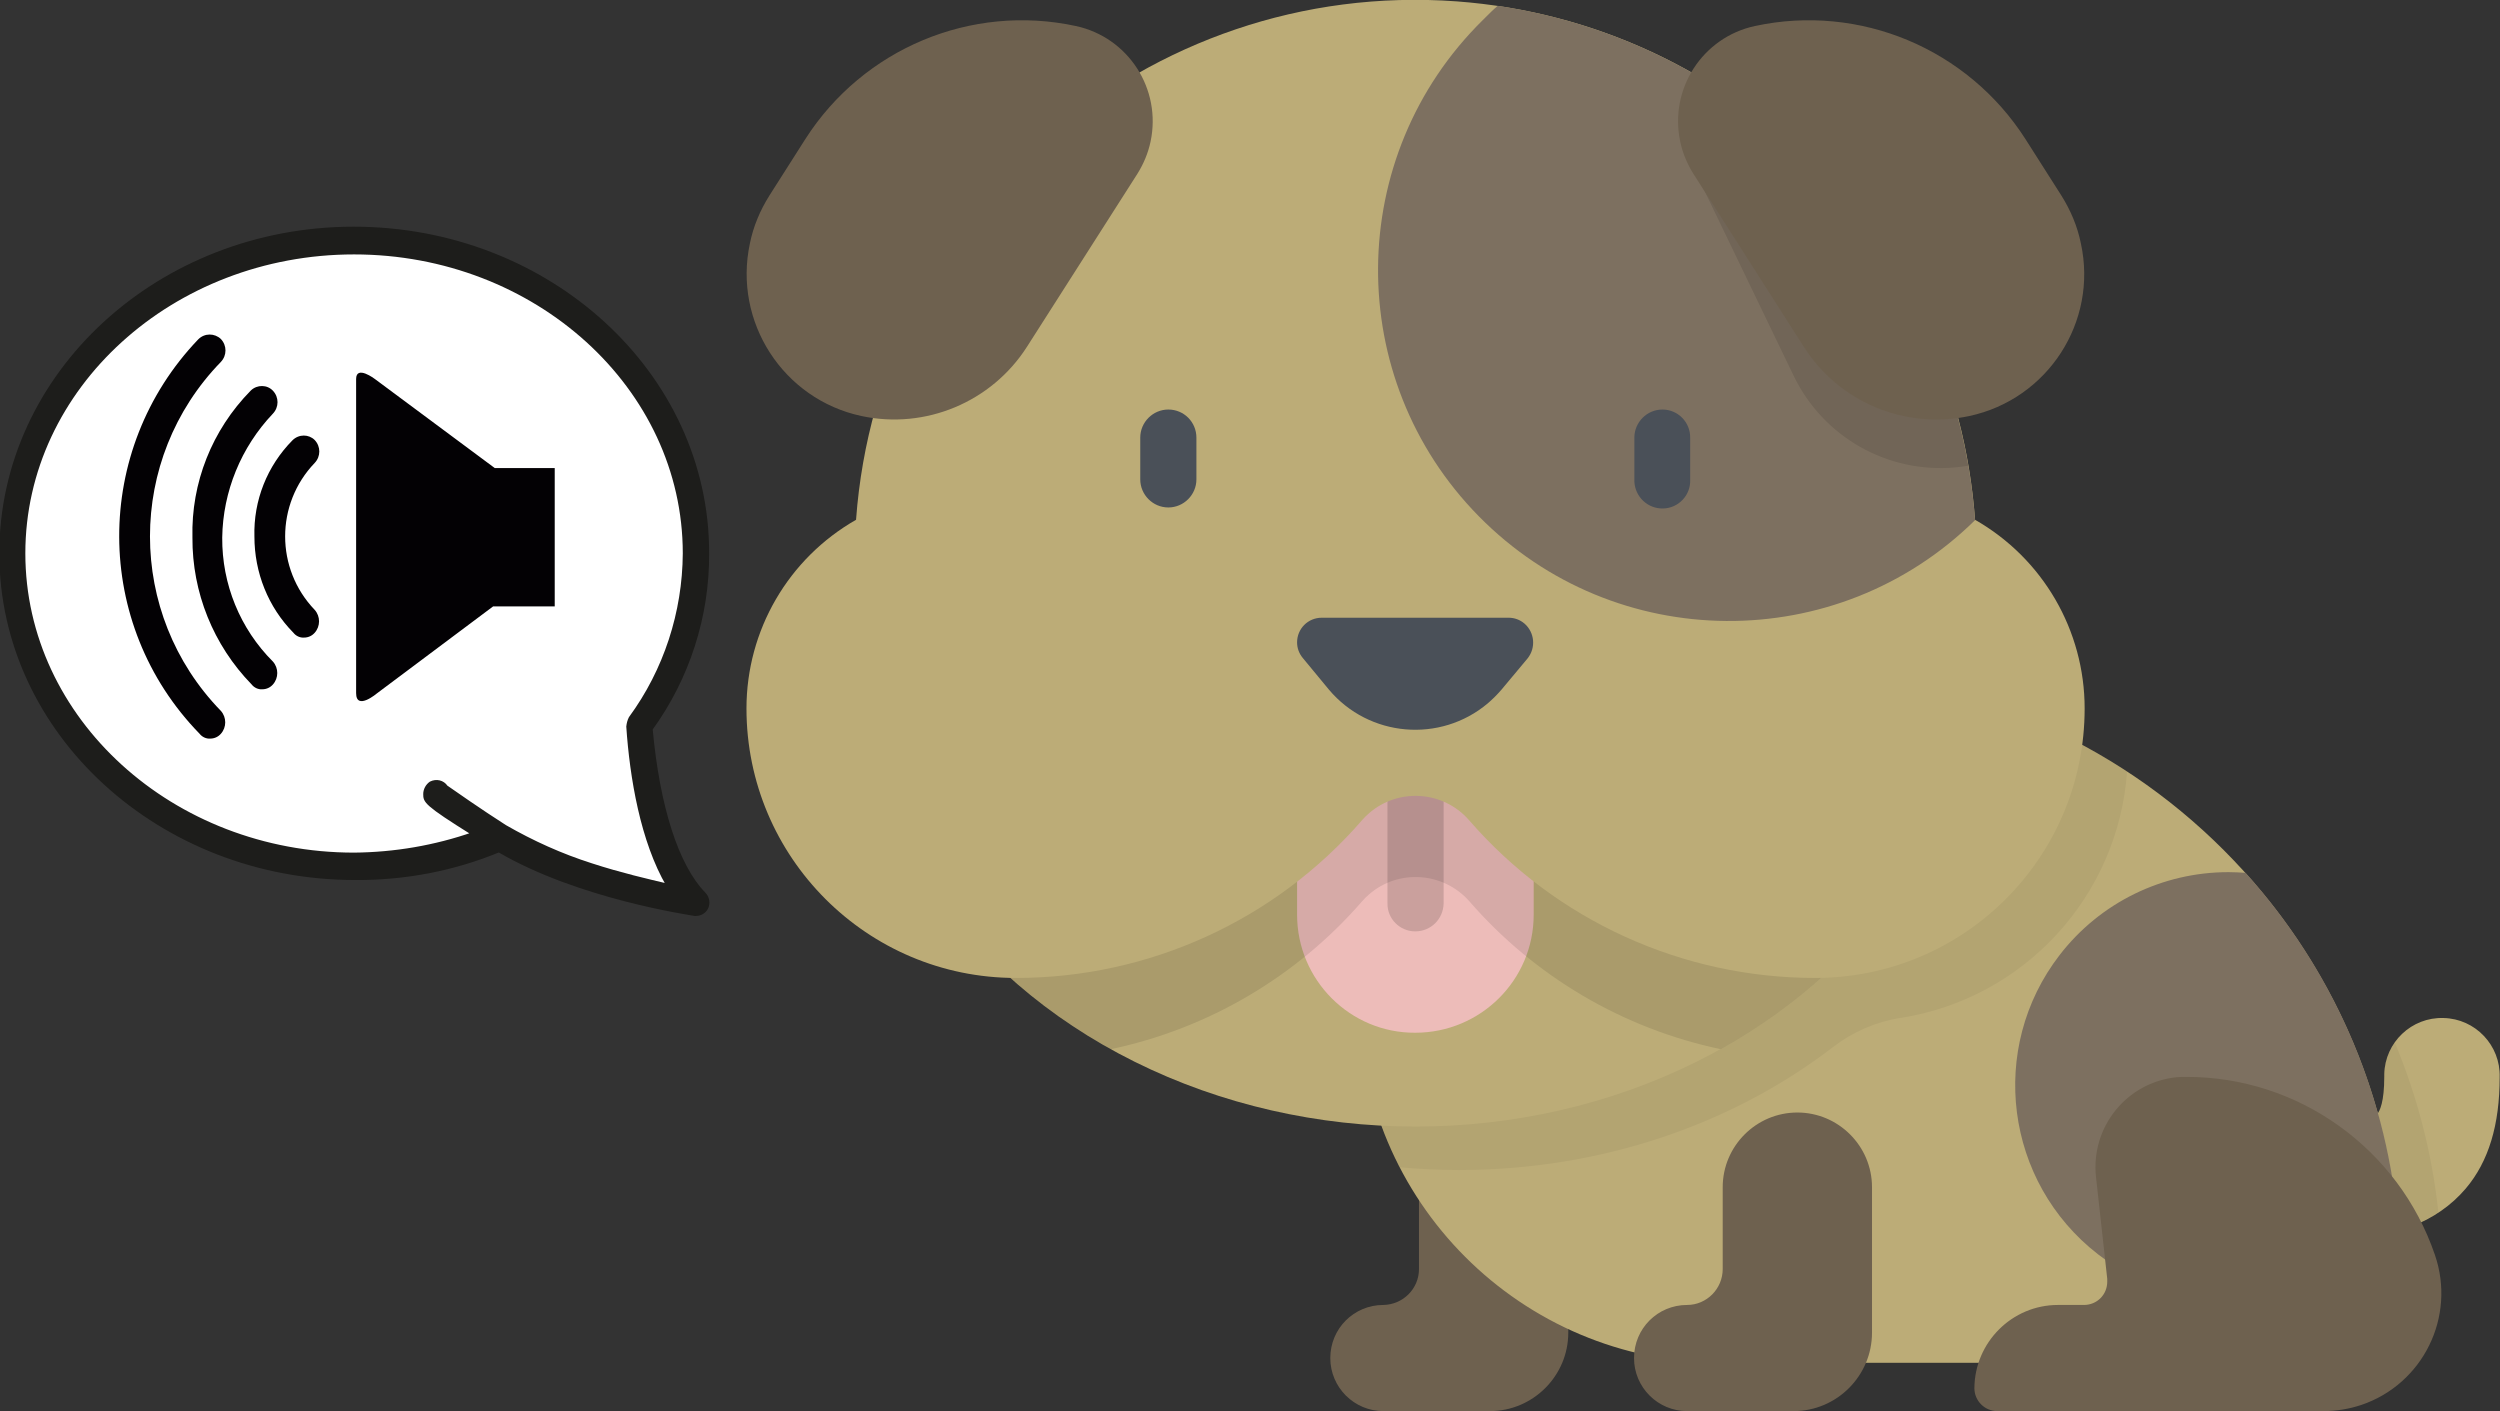 <?xml version="1.0" encoding="utf-8"?>
<!-- Generator: Adobe Illustrator 22.0.0, SVG Export Plug-In . SVG Version: 6.00 Build 0)  -->
<svg version="1.1" id="Layer_1" xmlns="http://www.w3.org/2000/svg" xmlns:xlink="http://www.w3.org/1999/xlink" x="0px" y="0px"
	 viewBox="0 0 730.1 412.1" style="enable-background:new 0 0 730.1 412.1;" xml:space="preserve">
<rect x="0" y="0" width="730.1" height="412.1" fill="#333333" stroke="none"/>
<style type="text/css">
	.st0{fill:#BCAC77;}
	.st1{opacity:5.000000e-02;enable-background:new    ;}
	.st2{fill:#6E614F;}
	.st3{fill:#7D7060;}
	.st4{fill:#EDBCB9;}
	.st5{opacity:0.15;enable-background:new    ;}
	.st6{opacity:0.1;enable-background:new    ;}
	.st7{fill:#4A5058;}
	.st8{fill:#FFFFFF;}
	.st9{fill:#1D1D1B;}
	.st10{fill:none;stroke:#1D1D1B;stroke-miterlimit:10;}
	.st11{fill:#030104;}
</style>
<path class="st0" d="M681.1,362.1h-0.8c0,0,0,0-0.1,0c-9.3-0.2-16.7-8-16.4-17.3c0.2-9.3,8-16.7,17.3-16.4c6.6,0,11.5-1.1,13.1-3
	c0.8-0.9,2.1-3.6,2.1-10.9v-0.8c0,0,0,0,0,0c0.2-9.3,8-16.7,17.3-16.4c9.3,0.2,16.7,8,16.4,17.3c0,13.9-3.2,24.6-9.9,32.5
	C711.7,357,698.6,362,681.1,362.1L681.1,362.1z"/>
<path class="st1" d="M681.1,328.3h-0.8c0,0,0,0-0.1,0c-9.3,0.2-16.7,8-16.4,17.3s8,16.7,17.3,16.4c12.7,0,23-2.7,31-8
	c-1.8-17-6.1-33.7-12.7-49.5c-2.1,2.9-3.2,6.3-3.2,9.9c0,7.3-1.3,10-2.1,10.9C692.6,327.2,687.7,328.4,681.1,328.3L681.1,328.3z"/>
<path class="st2" d="M414.4,370.6c0,5.8-4.7,10.4-10.4,10.5c-8.6,0-15.5,6.9-15.5,15.5c0,0,0,0,0,0c0,8.6,7,15.5,15.5,15.5h31.1
	c12.6,0,22.9-10.3,22.9-22.9v-42.5c0-12-9.8-21.8-21.8-21.8c-12,0-21.8,9.8-21.8,21.8V370.6L414.4,370.6z"/>
<path class="st0" d="M502.6,398C502.5,398,502.5,398,502.6,398c-58.4,0-105.6-47.3-105.6-105.6v-95.7H525c0,0,0,0,0,0
	c97.2,0,175.9,78.8,175.9,176c0,0,0,0,0,0c0,14-11.4,25.3-25.4,25.3H502.6L502.6,398z"/>
<path class="st1" d="M397,196.7v95.7c0,16.9,4,33.5,11.8,48.5c5.6,0.5,11.4,0.8,17.2,0.8c42,0,80.3-13.6,109.3-35.9
	c5.7-4.4,12.5-7.4,19.6-8.5c36.2-5.6,63.7-35.5,66.3-72c-28.6-18.7-62-28.6-96.1-28.6H397z"/>
<path class="st3" d="M601.5,278.9c-21,27.2-16,66.3,11.2,87.4s66.3,16,87.4-11.2c-3.7-37.3-19.2-72.4-44.3-100.2
	c-1.7-0.1-3.3-0.2-5-0.2C631.5,254.7,613.3,263.6,601.5,278.9z"/>
<path class="st2" d="M615.4,373.5c0,0.3,0,0.5,0,0.8l0,0c0,3.8-3,6.8-6.8,6.8h-7.6c-13.4,0-24.3,10.9-24.4,24.3c0,0,0,0,0,0
	c0,3.7,3,6.7,6.7,6.7h95.2c3.8,0,7.5-0.6,11.1-1.8c18-6.1,27.7-25.7,21.5-43.8c-10.6-31.1-39.9-52.1-72.7-52c-0.9,0-1.9,0-2.8,0.1
	c-14.5,1.5-25,14.5-23.5,29L615.4,373.5L615.4,373.5z M503.1,370.6C503.1,370.6,503.1,370.6,503.1,370.6c0,5.8-4.7,10.5-10.4,10.5
	c-8.6,0-15.5,6.9-15.5,15.5c0,8.6,7,15.5,15.5,15.5h31.1c12.6,0,22.9-10.3,22.9-22.9v-42.5c0-12-9.8-21.8-21.8-21.8
	c-12,0-21.8,9.8-21.8,21.8V370.6L503.1,370.6z"/>
<ellipse class="st0" cx="413.4" cy="187.7" rx="164.1" ry="141.3"/>
<path class="st4" d="M378.8,267.1V221h69.1v46.1c0,19.1-15.5,34.5-34.6,34.5C394.3,301.7,378.8,286.2,378.8,267.1L378.8,267.1z"/>
<path class="st5" d="M413.3,272C413.3,272,413.3,272,413.3,272c-4.5,0-8.2-3.7-8.1-8.2v-38.3c0-4.5,3.7-8.2,8.2-8.2
	c4.5,0,8.2,3.7,8.2,8.2v38.3C421.5,268.4,417.9,272,413.3,272L413.3,272z"/>
<path class="st6" d="M249.9,175.6c-0.4,4-0.6,8.1-0.6,12.1c0,49.8,29.9,93.5,75.1,118.7c28.5-6,54.3-21.2,73.4-43.2
	c0.6-0.7,1.2-1.3,1.9-1.9c8.6-7.6,21.8-6.7,29.4,1.9c19.1,22,44.9,37.2,73.4,43.2c45.2-25.2,75.1-68.9,75.1-118.7
	c0-4.1-0.2-8.1-0.6-12.1l-0.1-0.1c-0.1-1.1-0.2-2.2-0.3-3.3c-9-70.8-78.6-125.8-163.1-125.8s-154.1,55-163.1,125.8
	C250.2,173.3,250.1,174.4,249.9,175.6L249.9,175.6L249.9,175.6z"/>
<path class="st0" d="M218,206.9c0,43.4,35.2,78.7,78.7,78.7c38.8,0,75.7-16.8,101.1-46.1c0.6-0.7,1.2-1.3,1.9-1.9
	c8.6-7.6,21.8-6.7,29.3,1.9c25.4,29.3,62.3,46.1,101.1,46.1c43.5,0,78.7-35.2,78.7-78.7c0-22.8-12.2-43.8-32-55.1
	c-5.9-81-70.4-145.4-151.4-151.4C335.1-6.2,256.6,61.6,250,151.8C230.2,163.1,218,184.1,218,206.9z"/>
<path class="st3" d="M433.7,5.2c-0.2,0.2-0.5,0.5-0.7,0.7c-40.3,39.7-40.8,104.6-1.1,144.9s104.6,40.8,144.9,1.1
	C571.1,75.3,513.2,13,437.4,1.7C436.1,2.8,434.9,4,433.7,5.2z"/>
<path class="st6" d="M499.1,24.2c-6.1,8.7-6.9,20-2.3,29.5l27,56c8.6,17.9,27.4,28.6,47.2,26.8c1.3-0.1,2.6-0.3,3.8-0.5
	C566.8,89.5,539.2,48.8,499.1,24.2L499.1,24.2z"/>
<path class="st2" d="M575.1,121.5c-18.7,4-38-4-48.3-20.2l-32.3-50.6c-1.8-2.9-3.1-6-3.8-9.3c-3.3-15.4,6.5-30.5,21.8-33.8
	c30.6-6.6,62.1,6.6,79,33L602,57.1c2.7,4.3,4.7,9,5.7,14C612.7,94,598,116.6,575.1,121.5L575.1,121.5z M299.9,101.3l32.3-50.6
	c1.8-2.9,3.1-6,3.8-9.3c3.3-15.4-6.5-30.5-21.8-33.8c-30.6-6.6-62.1,6.6-79,33l-10.5,16.5c-2.7,4.3-4.7,9-5.7,14
	c-4.9,22.9,9.7,45.5,32.6,50.4C270.3,125.5,289.6,117.4,299.9,101.3z"/>
<path class="st7" d="M380.5,192.2c-1.1-1.3-1.7-2.9-1.7-4.6c0-4,3.2-7.2,7.2-7.2h54.6c1.7,0,3.3,0.6,4.6,1.7c3,2.6,3.4,7.1,0.9,10.2
	l-7.6,9.1c-1.2,1.4-2.6,2.8-4,4c-13.9,11.7-34.7,9.9-46.4-4L380.5,192.2L380.5,192.2z M485.5,119.6c-4.5,0-8.2,3.7-8.2,8.2V140
	c0,0.2,0,0.4,0,0.6c0.2,4.5,3.9,8,8.4,7.9c4.5-0.1,8.1-3.9,7.9-8.4v-12.2C493.7,123.3,490,119.6,485.5,119.6L485.5,119.6z
	 M341.2,119.6L341.2,119.6c-4.5,0-8.2,3.7-8.2,8.2V140c0,4.5,3.7,8.2,8.2,8.2c4.5,0,8.2-3.7,8.2-8.2v-12.2l0,0
	C349.4,123.3,345.8,119.6,341.2,119.6L341.2,119.6z"/>
<g id="_Группа_">
	<path class="st8" d="M103.4,249.5c-53.1,0-96.5-39.4-96.5-87.9s43.4-87.8,96.5-87.8s96.5,39.3,96.5,87.8
		c-0.1,17.3-5.6,34.2-15.8,48.1c-0.4,0.8-0.6,1.6-0.7,2.5c1,14.8,4.1,33.4,11.7,46.4c-5.9-1.4-13.8-3.2-22.4-6
		c-8.8-2.8-17.2-6.6-25.2-11.2c-7.2-4.6-15.2-10.2-17.2-11.6c-1-1.5-2.9-1.9-4.5-1.1c-1,0.7-1.7,1.9-1.7,3.2c0,2.1,0,2.8,14.1,11.6
		C127,247.4,115.2,249.4,103.4,249.5L103.4,249.5z"/>
	<path class="st9" d="M138.2,243.4C124,234.7,124,234,124,231.9c0-1.3,0.6-2.5,1.7-3.2c1.5-0.9,3.5-0.4,4.5,1.1
		c5.5,4.2,11.3,8.1,17.2,11.6c7.9,4.7,16.4,8.4,25.2,11.2c7.3,2.5,14.8,4.5,22.4,6c-7.6-13-10.7-31.6-11.7-46.4
		c0-0.9,0.3-1.7,0.7-2.5c10.2-14,15.8-30.8,15.9-48.1c0-48.5-43.4-87.8-96.5-87.8S6.9,113.1,6.9,161.6s43.4,87.8,96.5,87.8
		C115.3,249.4,127,247.4,138.2,243.4L138.2,243.4z M190.2,212.9c2,22.8,7.5,40.1,15.1,48.1c1.1,1.1,1.4,2.8,0.7,4.2
		c-0.6,1.1-1.8,1.8-3.1,1.8h-0.4c-1.4,0-33.8-4.9-57.2-18.6c-13.4,5.4-27.6,8.1-42,8.1C46.5,256.5,0,214,0,161.6
		s46.5-94.9,103.4-94.9s103.4,42.5,103.4,94.9C206.8,180,201,198,190.2,212.9L190.2,212.9z"/>
	<path class="st10" d="M103.3,66.7c-56.8,0-103,42.5-103,94.9s46.5,94.9,103.4,94.9c14.4,0.1,28.7-2.6,42-8.1
		c23.4,13.7,55.8,18.3,57.2,18.6h0.3c1.3,0,2.5-0.7,3.1-1.8c0.7-1.4,0.4-3.1-0.7-4.2c-7.9-8.1-13.4-25.3-15.5-48.1
		c10.8-14.9,16.6-32.9,16.5-51.3C206.7,109.2,160.2,66.7,103.3,66.7L103.3,66.7z"/>
	<path class="st10" d="M103.4,249.5c-53.1,0-96.5-39.4-96.5-87.9s43.4-87.8,96.5-87.8s96.5,39.3,96.5,87.8
		c-0.1,17.3-5.6,34.2-15.8,48.1c-0.4,0.8-0.6,1.6-0.7,2.5c1,14.8,4.1,33.4,11.7,46.4c-5.9-1.4-13.8-3.2-22.4-6
		c-8.8-2.8-17.2-6.6-25.2-11.2c-7.2-4.6-15.2-10.2-17.2-11.6c-1-1.5-2.9-1.9-4.5-1.1c-1,0.7-1.7,1.9-1.7,3.2c0,2.1,0,2.8,14.1,11.6
		C127,247.4,115.2,249.4,103.4,249.5L103.4,249.5z"/>
</g>
<g id="c75_volume">
	<path class="st11" d="M109.5,110.7c0,0-5.5-4.2-5.5,0v91.7c0,5.3,6.2,0,6.2,0l33.8-25.3h18v-40.4h-17.5L109.5,110.7z M85.4,128.6
		c-7.4,7.5-11.4,17.6-11.1,28.1c0,10.5,4,20.6,11.4,28.1c0.7,0.9,1.9,1.5,3.1,1.4c1.2,0,2.3-0.5,3.1-1.4c1.7-1.9,1.7-4.8,0-6.7
		c-11.5-12-11.5-30.9,0-42.9c1.8-1.9,1.8-4.8,0-6.7c0,0,0,0,0,0C90.2,126.8,87.3,126.7,85.4,128.6L85.4,128.6L85.4,128.6z"/>
	<path class="st11" d="M56.2,157c-0.1,16,6.1,31.4,17.3,42.9c0.7,0.9,1.9,1.5,3.1,1.4c1.2,0,2.3-0.5,3.1-1.4c1.7-1.9,1.7-4.8,0-6.7
		c-9.6-9.6-14.9-22.6-14.8-36.2c0.2-13.5,5.5-26.4,14.8-36.2c1.8-1.9,1.8-4.8,0-6.7c-1.7-1.8-4.6-1.8-6.4-0.1l-0.1,0.1
		C61.9,125.6,55.8,141,56.2,157z"/>
	<path class="st11" d="M57.9,99.1c-30.9,32.3-30.8,83.2,0.4,115.2c0.7,0.9,1.9,1.5,3.1,1.4c1.2,0,2.3-0.5,3.1-1.4
		c1.7-1.9,1.7-4.8,0-6.7c-27.6-28.4-27.6-73.5,0-101.9c1.8-1.9,1.8-4.8,0-6.7c0,0,0,0,0,0C62.7,97.3,59.8,97.2,57.9,99.1L57.9,99.1
		L57.9,99.1z"/>
</g>
</svg>
